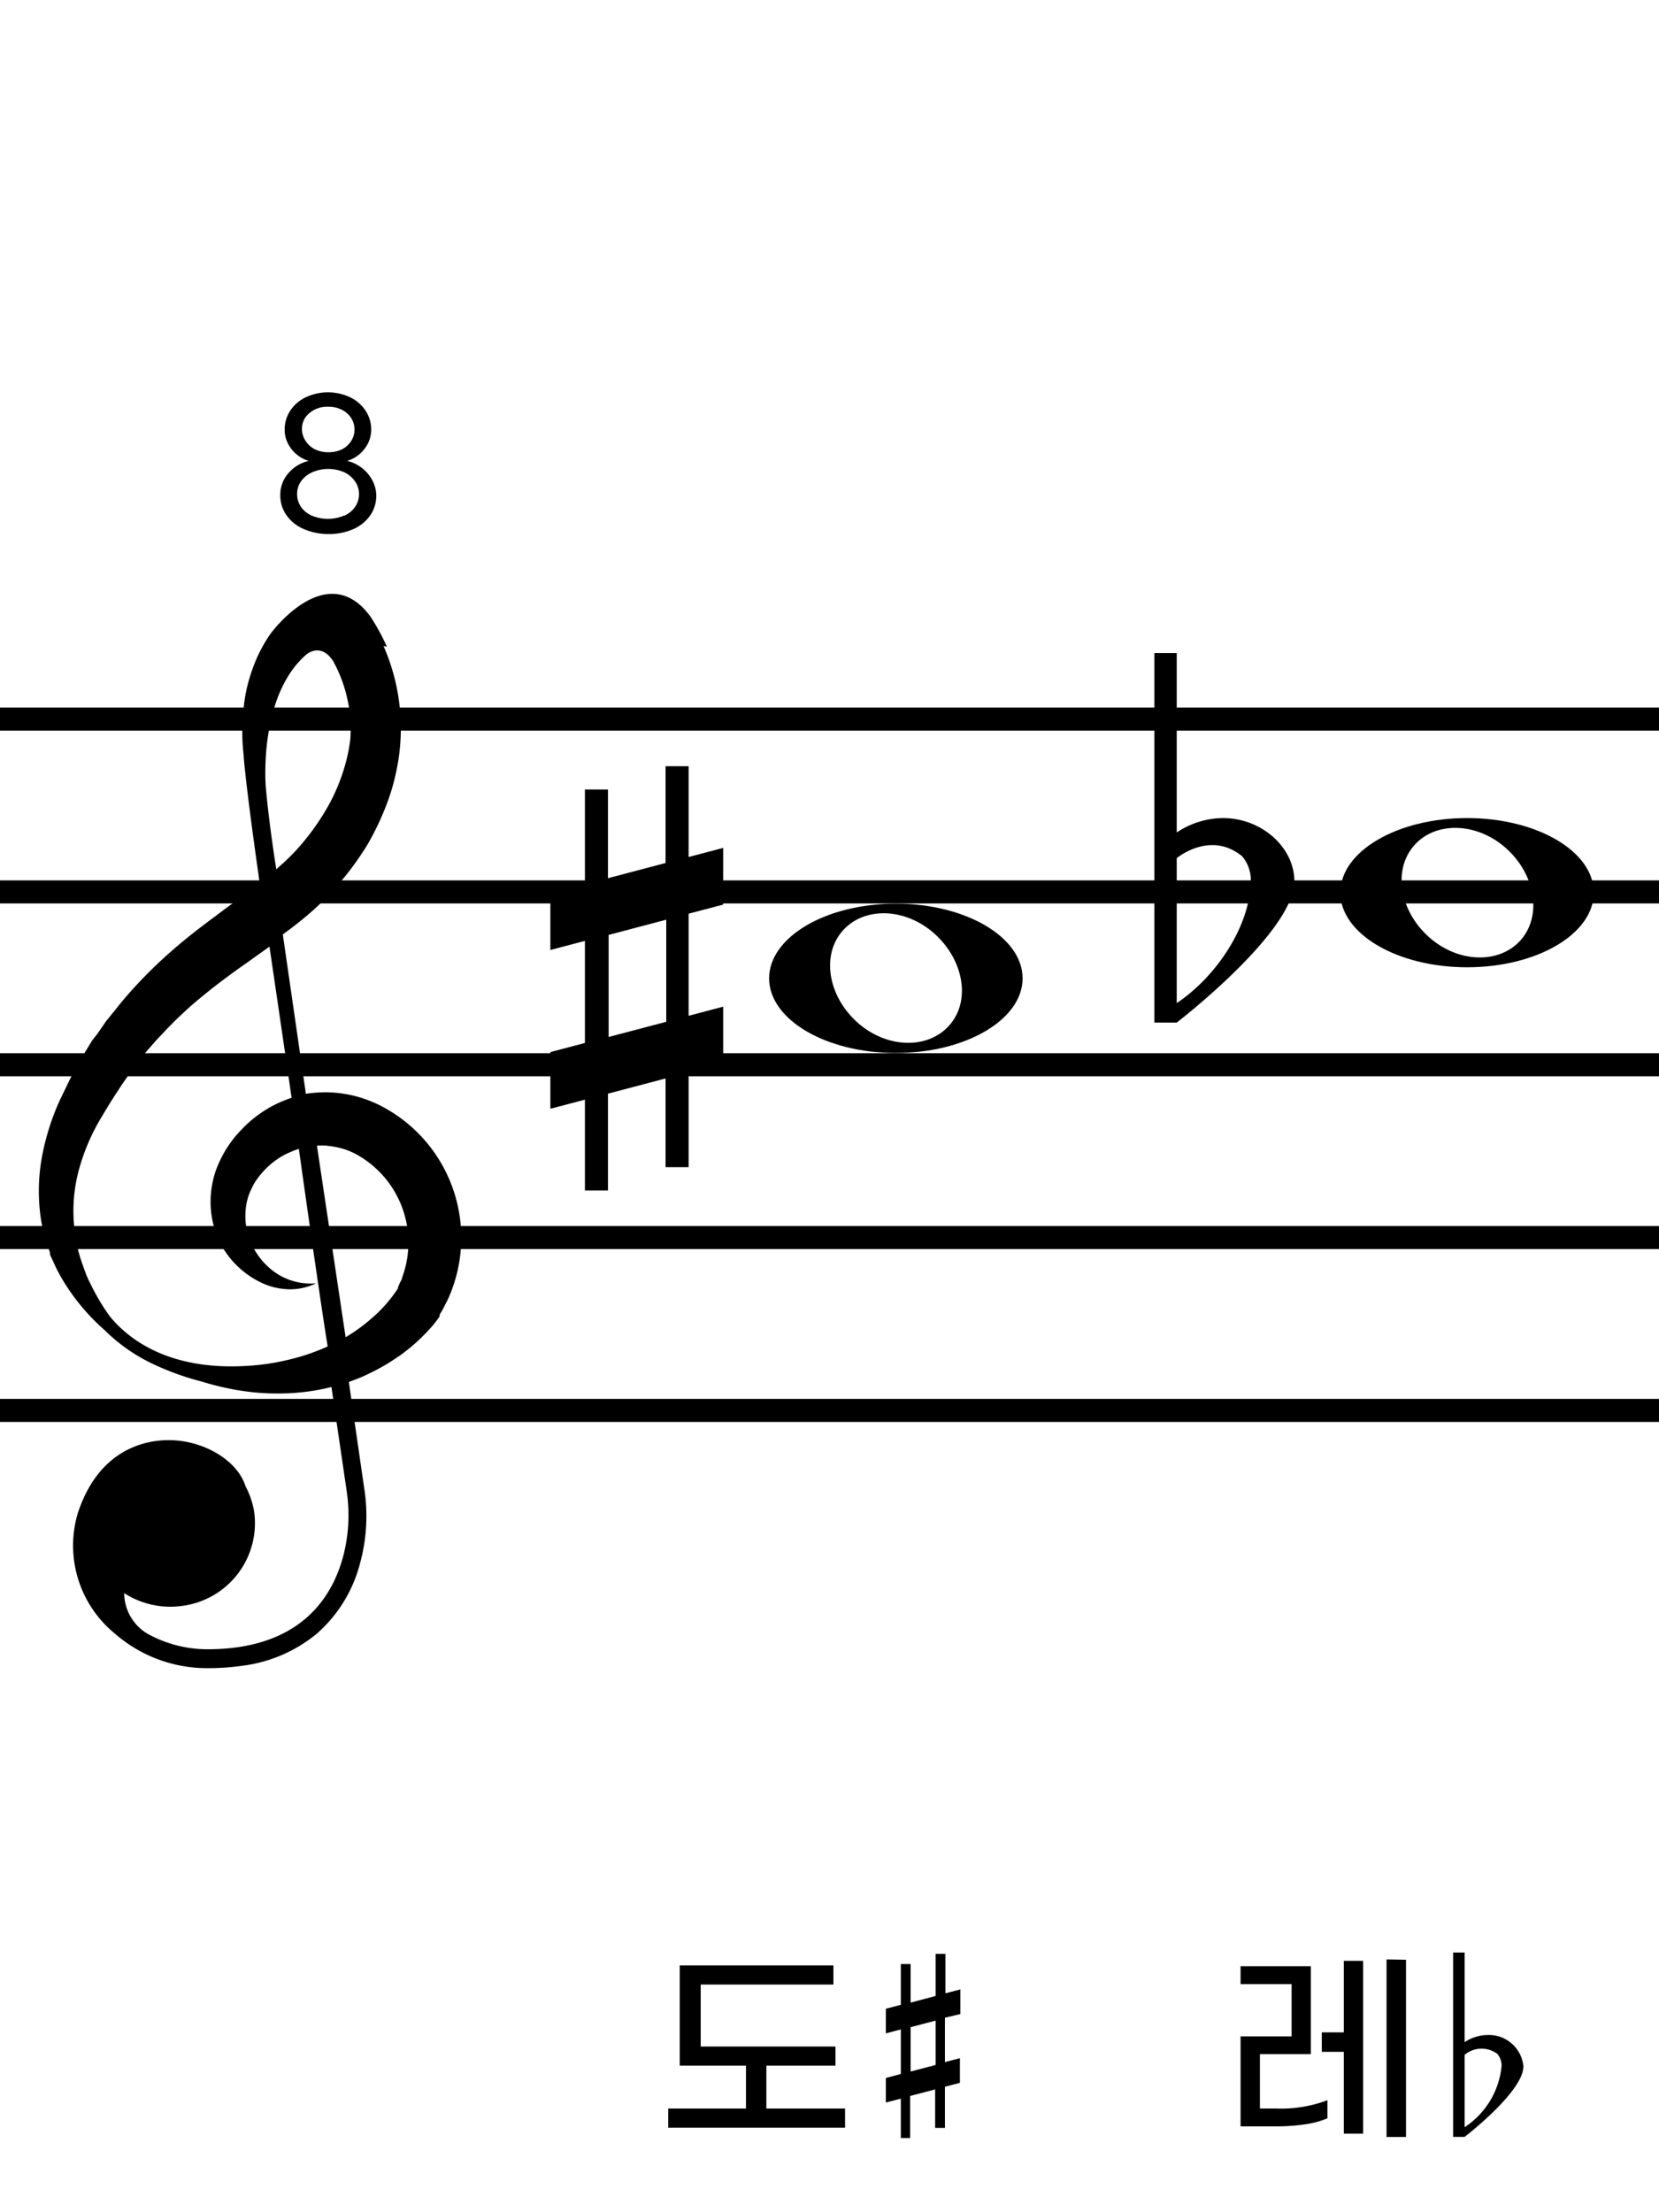 <svg viewBox="0 0 144 192" xmlns="http://www.w3.org/2000/svg"><path d="m0 0h144v192h-144z" fill="none"/><path d="m0 61.41h144v2h-144z"/><path d="m0 76.41h144v2h-144z"/><path d="m0 91.41h144v2h-144z"/><path d="m0 106.41h144v2h-144z"/><path d="m0 121.41h144v2h-144z"/><path d="m33.58 56.12a19.19 19.19 0 0 0 -1.44-2.63c-3.71-5-8.4 1.16-8.65 1.5a12.94 12.94 0 0 0 -1.25 2.24 15.81 15.81 0 0 0 -.71 2.07 13.73 13.73 0 0 0 -.38 2.11 18.09 18.09 0 0 0 0 4.16v.07s.14 2.26 1.39 11l-1 .79-1 .72-1 .73-1 .75c-1.35 1-2.72 2.07-4 3.22a41.15 41.15 0 0 0 -3.7 3.77l-.42.51-.21.25-.2.26-.81 1-.75 1.09-.45.57-.34.56c-.23.38-.46.75-.68 1.13l-.63 1.14-.3.58-.28.58-.57 1.18a21.23 21.23 0 0 0 -1.6 5.17 16.41 16.41 0 0 0 0 5.46 15.45 15.45 0 0 0 .74 2.6v.12c0 .14.15.37.2.5l.28.61a13.18 13.18 0 0 0 .63 1.17 18.31 18.31 0 0 0 3.25 4l.45.41a15.1 15.1 0 0 0 4 2.81 23.5 23.5 0 0 0 4.34 1.58 23.28 23.28 0 0 0 4.52.94 20.53 20.53 0 0 0 2.35.1 18.8 18.8 0 0 0 4.41-.56l.4 2.75.92 6.27a14.08 14.08 0 0 1 -.32 5.74c-1 3.67-3.87 8-11.76 8a10.76 10.76 0 0 1 -5.23-1.36 4.13 4.13 0 0 1 -2-3.51 7.4 7.4 0 0 0 5.08 1.1 7.24 7.24 0 0 0 6.21-8.1 7.13 7.13 0 0 0 -.76-2.28c-.7-2.24-3.63-4-6.67-4-1.74 0-6 .57-7.89 6.35a9.86 9.86 0 0 0 3.22 10.44 12.15 12.15 0 0 0 8 3 20.7 20.7 0 0 0 3-.2 12.61 12.61 0 0 0 6.55-2.81 12.19 12.19 0 0 0 3.75-6.16 15.52 15.52 0 0 0 .35-6.4l-.91-6.27-.43-3c.36-.13.73-.27 1.09-.42a19.83 19.83 0 0 0 2.2-1.13c.36-.22.71-.45 1.05-.68s.67-.5 1-.76a17.28 17.28 0 0 0 1.84-1.79c.15-.17.28-.34.43-.53l.22-.31.05-.07v-.07-.07l.09-.16.18-.3a3 3 0 0 0 .15-.31c.11-.19.21-.39.31-.6a12.88 12.88 0 0 0 -5.35-16.5 10.64 10.64 0 0 0 -5.39-1.44 12.18 12.18 0 0 0 -1.6.13l-2-13.82c.21-.17.43-.33.65-.49.69-.53 1.38-1.08 2.06-1.69a22.43 22.43 0 0 0 1.95-2 23.6 23.6 0 0 0 1.72-2.16c.27-.38.52-.76.77-1.15s.47-.8.69-1.21a24.26 24.26 0 0 0 1.15-2.55 18.22 18.22 0 0 0 .81-2.7 17.76 17.76 0 0 0 -1.06-11.09zm-7.34 61.57c-.65.2-1.32.36-2 .5a20.23 20.23 0 0 1 -2.07.3c-7.31.67-11-2.23-12.65-4.26a17 17 0 0 1 -1.17-1.85c-.2-.35-.37-.7-.55-1.06a8.54 8.54 0 0 1 -.46-1.08c-.13-.37-.26-.73-.38-1.1l-.16-.56-.11-.48v-.08a13.66 13.66 0 0 1 .21-6.68 18.07 18.07 0 0 1 1.77-4.15l.6-1 .31-.51.32-.5.65-1c.22-.32.45-.63.68-1l.34-.48.36-.45.72-.92.77-.88.19-.22.2-.21.4-.42a34.22 34.22 0 0 1 3.41-3.18c1.22-1 2.49-1.94 3.82-2.87l1.95-1.39c.47 3.2 1.18 8 1.92 13.12a10.41 10.41 0 0 0 -4.31 2.72 9.82 9.82 0 0 0 -1.62 2.17 10.78 10.78 0 0 0 -.58 1.24 7.72 7.72 0 0 0 -.37 1.33 8.09 8.09 0 0 0 .73 5.24 7.8 7.8 0 0 0 1.57 2.02 7.8 7.8 0 0 0 2.07 1.38 5.93 5.93 0 0 0 2.38.52 5.15 5.15 0 0 0 2.25-.52 5.4 5.4 0 0 1 -3.9-1.21 6.18 6.18 0 0 1 -1.29-1.46 5.68 5.68 0 0 1 -.75-1.71 5.31 5.31 0 0 1 -.18-1.77 5.09 5.09 0 0 1 .35-1.68c.11-.26.23-.51.36-.76a5.43 5.43 0 0 1 .48-.7 7 7 0 0 1 .57-.65c.2-.2.42-.39.64-.57a6.24 6.24 0 0 1 1.45-.86 7.38 7.38 0 0 1 .78-.3c1 7.13 2 14.05 2.5 17.15a18.76 18.76 0 0 1 -2.2.83zm2.11-18.25a7 7 0 0 1 1.57.31 6.36 6.36 0 0 1 1.44.69 8.74 8.74 0 0 1 3.53 10.48c0 .13-.11.27-.17.4s-.11.26-.17.38v.09s0 0 0 0a1.15 1.15 0 0 1 -.08.14l-.25.36a12.5 12.5 0 0 1 -1.22 1.44 15.5 15.5 0 0 1 -3 2.33l-2.49-16.63a7.85 7.85 0 0 1 .84 0zm2.06-35.32a14.57 14.57 0 0 1 -.38 2 16.43 16.43 0 0 1 -1.64 4 21 21 0 0 1 -2.58 3.56 19.14 19.14 0 0 1 -1.58 1.54l-.25.23c-.28-1.81-.69-4.63-.91-7.16 0 0-.68-7.88 3.54-11.5l.08-.06c.29-.2 1.35-.78 2.27.72a1.82 1.82 0 0 0 .16.31 12.33 12.33 0 0 1 1.29 6.37z"/><path d="m26.33 45.9a3.5 3.5 0 0 1 -1.47-1.19 2.94 2.94 0 0 1 -.53-1.71 2.84 2.84 0 0 1 .37-1.47 3.31 3.31 0 0 1 2.1-1.53 2.78 2.78 0 0 1 -1-.52 2.87 2.87 0 0 1 -.78-.94 2.57 2.57 0 0 1 -.31-1.27 2.9 2.9 0 0 1 .48-1.62 3.28 3.28 0 0 1 1.33-1.16 4.52 4.52 0 0 1 3.89 0 3.3 3.3 0 0 1 1.33 1.17 2.92 2.92 0 0 1 .48 1.61 2.68 2.68 0 0 1 -.31 1.27 3.14 3.14 0 0 1 -.78.94 2.87 2.87 0 0 1 -1 .52 3.28 3.28 0 0 1 1.15.52 3.18 3.18 0 0 1 .94 1 2.85 2.85 0 0 1 .44 1.48 3 3 0 0 1 -.53 1.74 3.53 3.53 0 0 1 -1.48 1.19 5.25 5.25 0 0 1 -2.15.42 5.35 5.35 0 0 1 -2.17-.45zm3.57-1.15a2.22 2.22 0 0 0 .93-.77 1.92 1.92 0 0 0 .33-1.1 1.9 1.9 0 0 0 -.35-1.11 2.32 2.32 0 0 0 -.95-.79 3.47 3.47 0 0 0 -2.73 0 2.36 2.36 0 0 0 -1 .79 1.89 1.89 0 0 0 -.34 1.11 1.92 1.92 0 0 0 .33 1.1 2.19 2.19 0 0 0 .94.77 3.64 3.64 0 0 0 2.8 0zm-.22-5.75a2.07 2.07 0 0 0 .8-.72 1.86 1.86 0 0 0 0-2 2 2 0 0 0 -.8-.71 2.52 2.52 0 0 0 -1.19-.27 2.38 2.38 0 0 0 -1.64.56 1.73 1.73 0 0 0 -.64 1.38 1.8 1.8 0 0 0 .3 1 2 2 0 0 0 .8.74 2.53 2.53 0 0 0 1.18.27 2.66 2.66 0 0 0 1.19-.25z"/><path d="m127.34 71c-6.07 0-11 2.9-11 6.47s4.92 6.48 11 6.48 11-2.9 11-6.48-4.93-6.47-11-6.47zm4.66 10.59c-1.87 2.11-5.46 2-8-.29s-3.11-5.83-1.24-7.94 5.47-2 8 .29 3.09 5.83 1.24 7.94z"/><path d="m106.14 71a7.34 7.34 0 0 0 -4 1.25v-15.57h-1.94v32.07h1.94s10.21-7.85 10.21-12.27c0-2.89-2.79-5.48-6.21-5.48zm-4 16v-12.52s2.91-2.44 5.68-.16a3.21 3.21 0 0 1 .75 2c0 4.08-3.07 8.5-6.43 10.74z"/><path d="m62.77 78.51v-4.92l-3 .79v-7.88h-2v8.4l-5 1.32v-7.7h-2v8.22l-3 .79v4.92l3-.79v8.86l-3 .79v4.92l3-.79v7.88h2v-8.4l5-1.32v7.7h2v-8.22l3-.79v-4.92l-3 .79v-8.86zm-4.94 10.17-5 1.32v-8.86l5-1.32z"/><path d="m77.76 78.43c-6.07 0-11 2.9-11 6.48s4.92 6.48 11 6.48 11-2.9 11-6.48-4.93-6.48-11-6.48zm4.63 10.57c-1.87 2.11-5.47 2-8-.29s-3.11-5.83-1.24-7.94 5.47-2 8 .3 3.12 5.84 1.24 7.93z"/><path d="m83.36 174.8v-2.14l-1.3.34v-3.42h-.85v3.65l-2.17.58v-3.35h-.85v3.54l-1.3.34v2.14l1.3-.35v3.87l-1.3.35v2.13l1.3-.34v3.42h.81v-3.65l2.17-.57v3.34h.85v-3.57l1.3-.34v-2.14l-1.3.34v-3.85zm-2.15 4.42-2.17.57v-3.85l2.17-.57z"/><path d="m73.35 183v1.66h-15.35v-1.66h6.75v-3.72h-5.75v-8.7h13.34v1.66h-11.52v5.38h11.7v1.66h-6v3.72z"/><path d="m129.13 176.62a3.66 3.66 0 0 0 -2 .62v-7.78h-1v16h1s5.1-3.91 5.1-6.12a3 3 0 0 0 -3.1-2.72zm-2 8v-6.28a2.29 2.29 0 0 1 2.84-.08 1.63 1.63 0 0 1 .37 1 7.16 7.16 0 0 1 -3.21 5.36z"/><path d="m110.77 183a11.45 11.45 0 0 0 4.45-.72v1.57a7.83 7.83 0 0 1 -1.93.52 17.44 17.44 0 0 1 -2.61.18h-3v-7.81h4.43v-4.54h-4.43v-1.55h6.1v7.63h-4.42v4.72zm5.87-12.82h1.68v15h-1.68v-7.1h-1.91v-1.69h1.91zm5.4-.09v15.38h-1.69v-15.41z"/></svg>